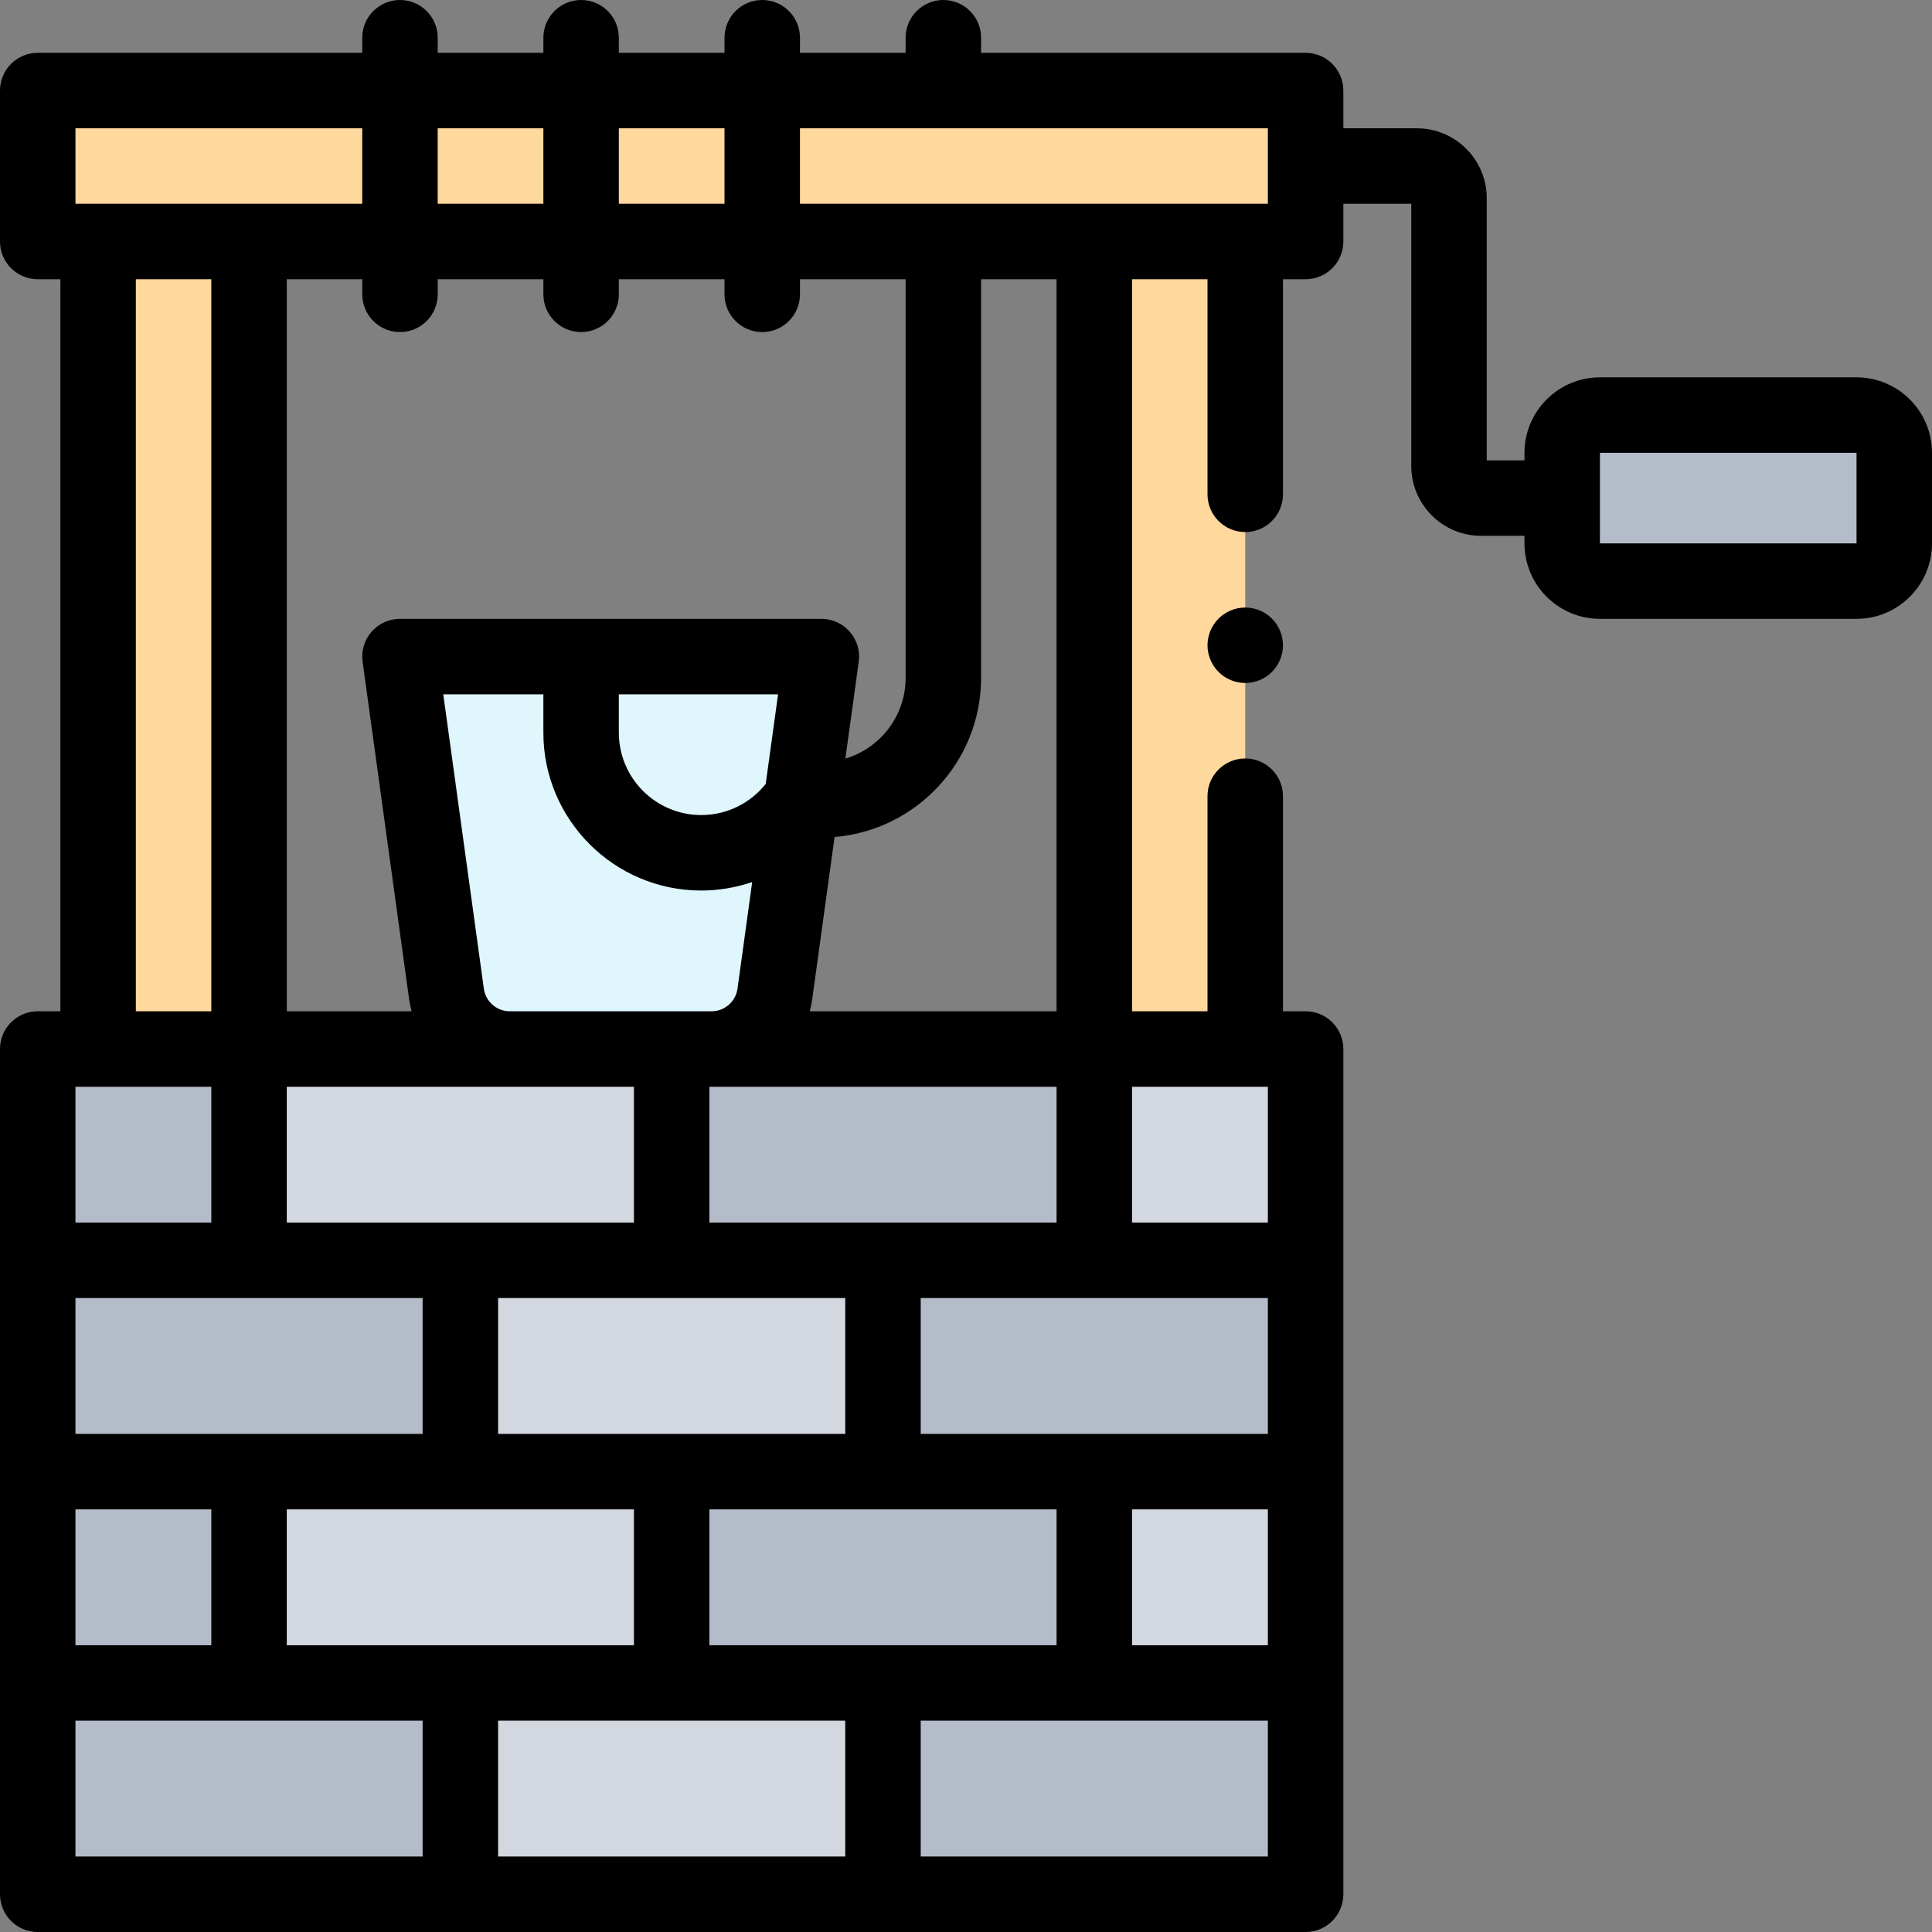 <svg height="512pt" viewBox="0 0 512 512" width="512pt" xmlns="http://www.w3.org/2000/svg"><rect x="0" y="0" width="512" height="512" fill="#808080" stroke="none"/><path d="m492 110h-68c-5.523 0-10 4.477-10 10v24c0 5.523 4.477 10 10 10h68c5.523 0 10-4.477 10-10v-24c0-5.523-4.477-10-10-10zm0 0" fill="#b5bcc9"/><path d="m217.668 174h-111.668l12.32 89.387c1.152 8.375 8.312 14.613 16.766 14.613h53.496c8.453 0 15.609-6.238 16.766-14.613zm0 0" fill="#dff6fc"/><g fill="#ffd89e"><path d="m26 64h40v214h-40zm0 0"/><path d="m290 64h40v214h-40zm0 0"/><path d="m10 24h336v40h-336zm0 0"/></g><path d="m10 334h112v56h-112zm0 0" fill="#b5bcc9"/><path d="m122 334h112v56h-112zm0 0" fill="#d3d7df"/><path d="m234 334h112v56h-112zm0 0" fill="#b5bcc9"/><path d="m10 278h56v56h-56zm0 0" fill="#b5bcc9"/><path d="m290 278h56v56h-56zm0 0" fill="#d3d7df"/><path d="m66 278h112v56h-112zm0 0" fill="#d3d7df"/><path d="m178 278h112v56h-112zm0 0" fill="#b5bcc9"/><path d="m10 446h112v56h-112zm0 0" fill="#b5bcc9"/><path d="m122 446h112v56h-112zm0 0" fill="#d3d7df"/><path d="m234 446h112v56h-112zm0 0" fill="#b5bcc9"/><path d="m10 390h56v56h-56zm0 0" fill="#b5bcc9"/><path d="m290 390h56v56h-56zm0 0" fill="#d3d7df"/><path d="m66 390h112v56h-112zm0 0" fill="#d3d7df"/><path d="m178 390h112v56h-112zm0 0" fill="#b5bcc9"/><path d="m492 100h-68c-11.027 0-20 8.973-20 20v2h-10v-69.5c0-10.199-8.301-18.5-18.5-18.5h-19.5v-10c0-5.523-4.477-10-10-10h-86v-4c0-5.523-4.477-10-10-10s-10 4.477-10 10v4h-28v-4c0-5.523-4.477-10-10-10s-10 4.477-10 10v4h-28v-4c0-5.523-4.477-10-10-10s-10 4.477-10 10v4h-28v-4c0-5.523-4.477-10-10-10s-10 4.477-10 10v4h-86c-5.523 0-10 4.477-10 10v40c0 5.523 4.477 10 10 10h6v194h-6c-5.523 0-10 4.477-10 10v224c0 5.523 4.477 10 10 10h336c5.523 0 10-4.477 10-10v-224c0-5.523-4.477-10-10-10h-6v-57c0-5.523-4.477-10-10-10s-10 4.477-10 10v57h-20v-194h20v57c0 5.523 4.477 10 10 10s10-4.477 10-10v-57h6c5.523 0 10-4.477 10-10v-10h18v69.5c0 10.199 8.301 18.5 18.5 18.5h11.5v2c0 11.027 8.973 20 20 20h68c11.027 0 20-8.973 20-20v-24c0-11.027-8.973-20-20-20zm-300-66v20h-28v-20zm10 54c5.523 0 10-4.477 10-10v-4h28v105.633c0 10.102-6.742 18.652-15.965 21.402l3.539-25.668c.395-2.863-.469-5.758-2.371-7.938-1.898-2.18-4.645-3.43-7.535-3.43h-111.668c-2.891 0-5.641 1.25-7.539 3.43-1.898 2.18-2.762 5.074-2.367 7.938l12.316 89.387c.156 1.105.379 2.188.664 3.246h-33.074v-194h20v4c0 5.523 4.477 10 10 10s10-4.477 10-10v-4h28v4c0 5.523 4.477 10 10 10s10-4.477 10-10v-4h28v4c0 5.523 4.477 10 10 10zm-14 348v-36h92v36zm-112 0v-36h92v36zm-56 0v-36h36v36zm0-148h36v36h-36zm148 0v36h-92v-36zm56 92h-92v-36h92zm-112-36v36h-92v-36zm188 56h36v36h-36zm36-20h-92v-36h92zm-56-56h-92v-36h92zm-91.418-56h-53.496c-3.441 0-6.391-2.57-6.859-5.98l-10.754-78.02h26.527v10.168c0 23.066 18.766 41.832 41.832 41.832 4.664 0 9.215-.789 13.508-2.254l-3.898 28.273c-.469 3.41-3.418 5.98-6.859 5.98zm17.613-84-3.273 23.746c-4.133 5.195-10.398 8.254-17.09 8.254-12.039 0-21.832-9.793-21.832-21.832v-10.168zm-62.195-150v20h-28v-20zm-124 0h76v20h-76zm16 40h20v194h-20zm-16 382h92v36h-92zm112 0h92v36h-92zm204 36h-92v-36h92zm-6-204h6v36h-36v-36zm-50-20h-65.406c.281-1.059.508-2.141.66-3.25l5.918-42.941c21.707-1.789 38.828-20.016 38.828-42.176v-105.633h20zm10-214h-78v-20h124v20zm202 90h-68v-24h68zm0 0"/><path d="m330 161c-2.629 0-5.211 1.07-7.07 2.93-1.859 1.859-2.93 4.441-2.93 7.07s1.07 5.211 2.93 7.07c1.859 1.859 4.441 2.93 7.07 2.93s5.211-1.07 7.07-2.93c1.859-1.859 2.93-4.441 2.93-7.07s-1.07-5.211-2.93-7.07c-1.859-1.859-4.441-2.93-7.07-2.93zm0 0"/></svg>